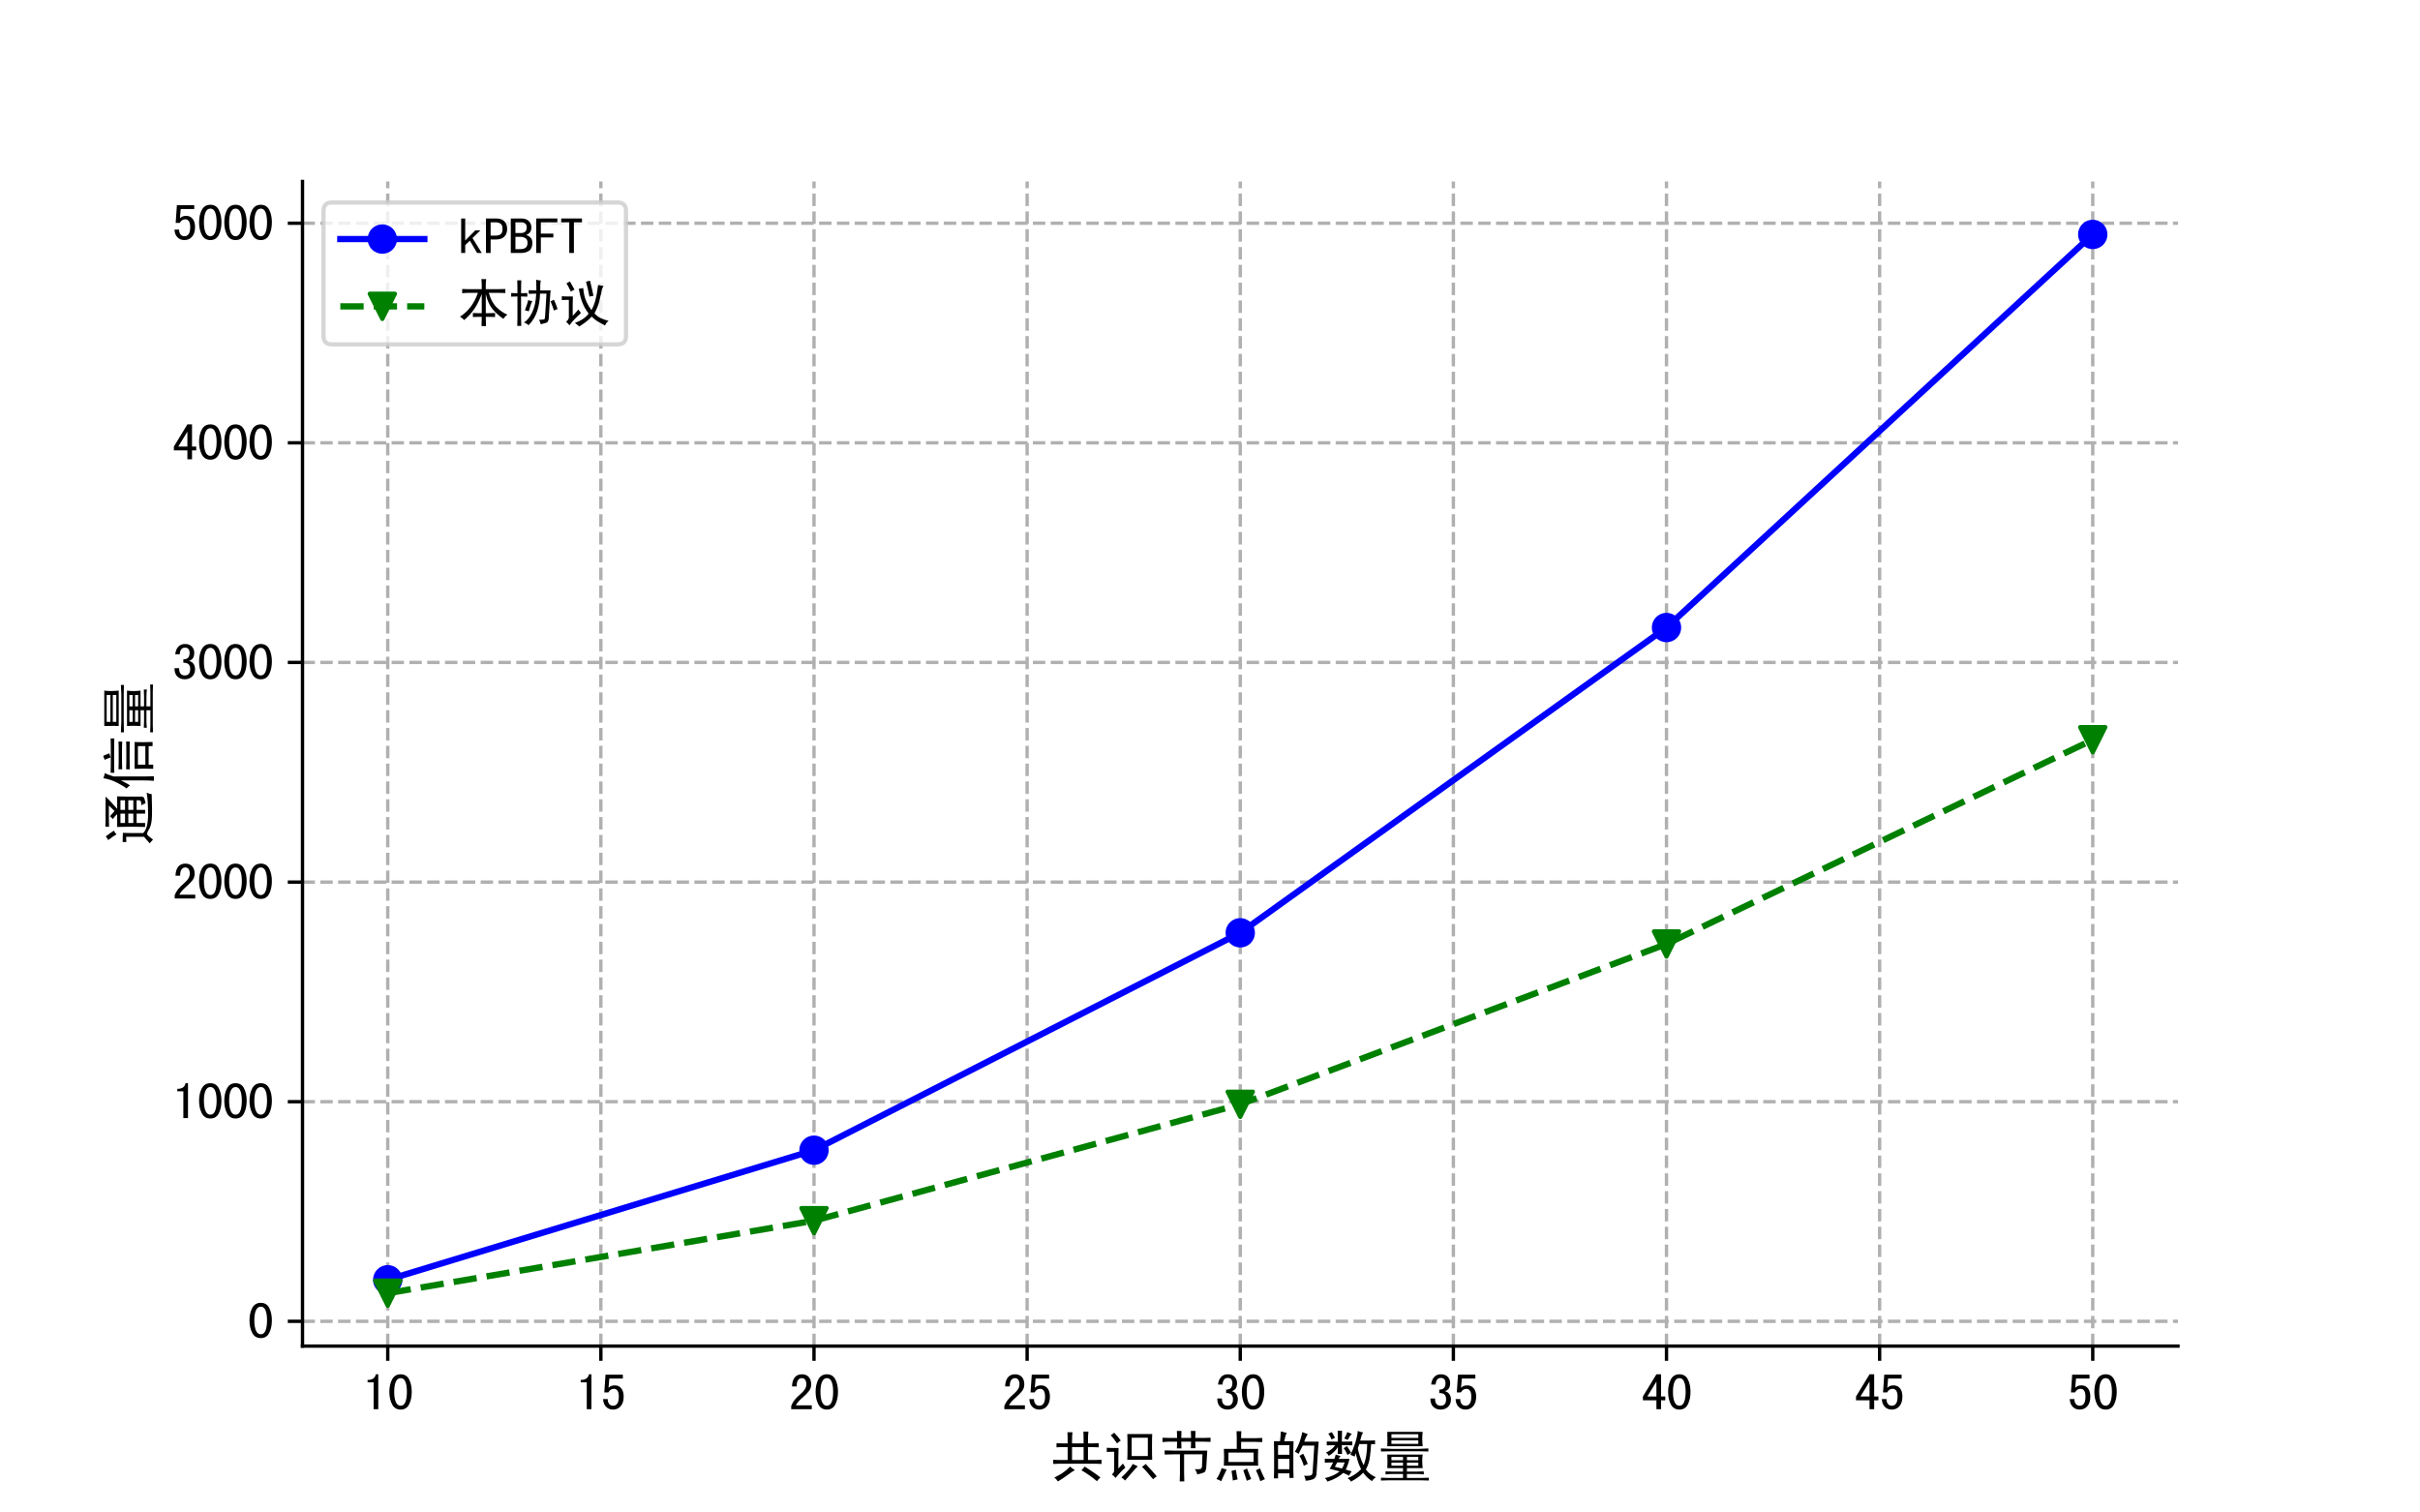 <?xml version="1.0" encoding="utf-8" standalone="no"?>
<!DOCTYPE svg PUBLIC "-//W3C//DTD SVG 1.1//EN"
  "http://www.w3.org/Graphics/SVG/1.1/DTD/svg11.dtd">
<svg height="360pt" version="1.1" viewBox="0 0 576 360" width="576pt" xmlns="http://www.w3.org/2000/svg" xmlns:xlink="http://www.w3.org/1999/xlink">
 <defs>
  <style type="text/css">*{stroke-linecap:butt;stroke-linejoin:round;}</style>
 </defs>
 <g id="figure_1">
  <g id="patch_1">
   <path d="M 0 360 
L 576 360 
L 576 0 
L 0 0 
z
" style="fill:#ffffff;"/>
  </g>
  <g id="axes_1">
   <g id="patch_2">
    <path d="M 72 320.4 
L 518.4 320.4 
L 518.4 43.2 
L 72 43.2 
z
" style="fill:#ffffff;"/>
   </g>
   <g id="matplotlib.axis_1">
    <g id="xtick_1">
     <g id="line2d_1">
      <path clip-path="url(#pb6b24d90a2)" d="M 92.291 320.4 
L 92.291 43.2 
" style="fill:none;stroke:#b0b0b0;stroke-dasharray:2.96,1.28;stroke-dashoffset:0;stroke-width:0.8;"/>
     </g>
     <g id="line2d_2">
      <defs>
       <path d="M 0 0 
L 0 3.5 
" id="mb14e6bdc62" style="stroke:#000000;stroke-width:0.8;"/>
      </defs>
      <g>
       <use style="stroke:#000000;stroke-width:0.8;" x="92.291" xlink:href="#mb14e6bdc62" y="320.4"/>
      </g>
     </g>
     <g id="text_1">
      <!-- 10 -->
      <g transform="translate(86.291 335.603)scale(0.12 -0.12)">
       <defs>
        <path d="M 1950 100 
L 1375 100 
L 1375 3425 
L 625 3425 
L 625 3725 
Q 1075 3725 1325 3900 
Q 1575 4075 1650 4425 
L 1950 4425 
L 1950 100 
z
" id="SimHei-31" transform="scale(0.016)"/>
        <path d="M 2975 2250 
Q 2975 1350 2650 700 
Q 2325 50 1600 50 
Q 875 50 537 700 
Q 200 1350 200 2250 
Q 200 3150 537 3787 
Q 875 4425 1600 4425 
Q 2325 4425 2650 3787 
Q 2975 3150 2975 2250 
z
M 2375 2250 
Q 2375 3050 2187 3500 
Q 2000 3950 1600 3950 
Q 1200 3950 1000 3500 
Q 800 3050 800 2250 
Q 800 1450 1000 987 
Q 1200 525 1600 525 
Q 2000 525 2187 987 
Q 2375 1450 2375 2250 
z
" id="SimHei-30" transform="scale(0.016)"/>
       </defs>
       <use xlink:href="#SimHei-31"/>
       <use x="50" xlink:href="#SimHei-30"/>
      </g>
     </g>
    </g>
    <g id="xtick_2">
     <g id="line2d_3">
      <path clip-path="url(#pb6b24d90a2)" d="M 143.018 320.4 
L 143.018 43.2 
" style="fill:none;stroke:#b0b0b0;stroke-dasharray:2.96,1.28;stroke-dashoffset:0;stroke-width:0.8;"/>
     </g>
     <g id="line2d_4">
      <g>
       <use style="stroke:#000000;stroke-width:0.8;" x="143.018" xlink:href="#mb14e6bdc62" y="320.4"/>
      </g>
     </g>
     <g id="text_2">
      <!-- 15 -->
      <g transform="translate(137.018 335.603)scale(0.12 -0.12)">
       <defs>
        <path d="M 2825 1650 
Q 2825 900 2462 475 
Q 2100 50 1500 50 
Q 975 50 637 400 
Q 300 750 275 1350 
L 850 1350 
Q 850 975 1025 750 
Q 1200 525 1525 525 
Q 1850 525 2037 800 
Q 2225 1075 2225 1650 
Q 2225 2150 2062 2387 
Q 1900 2625 1625 2625 
Q 1400 2625 1237 2525 
Q 1075 2425 925 2175 
L 425 2175 
L 575 4375 
L 2725 4375 
L 2725 3900 
L 1050 3900 
L 950 2750 
Q 1100 2900 1275 2975 
Q 1450 3050 1750 3050 
Q 2225 3050 2525 2687 
Q 2825 2325 2825 1650 
z
" id="SimHei-35" transform="scale(0.016)"/>
       </defs>
       <use xlink:href="#SimHei-31"/>
       <use x="50" xlink:href="#SimHei-35"/>
      </g>
     </g>
    </g>
    <g id="xtick_3">
     <g id="line2d_5">
      <path clip-path="url(#pb6b24d90a2)" d="M 193.745 320.4 
L 193.745 43.2 
" style="fill:none;stroke:#b0b0b0;stroke-dasharray:2.96,1.28;stroke-dashoffset:0;stroke-width:0.8;"/>
     </g>
     <g id="line2d_6">
      <g>
       <use style="stroke:#000000;stroke-width:0.8;" x="193.745" xlink:href="#mb14e6bdc62" y="320.4"/>
      </g>
     </g>
     <g id="text_3">
      <!-- 20 -->
      <g transform="translate(187.745 335.603)scale(0.12 -0.12)">
       <defs>
        <path d="M 2850 100 
L 300 100 
L 300 500 
Q 450 900 712 1237 
Q 975 1575 1475 2000 
Q 1850 2325 2012 2600 
Q 2175 2875 2175 3200 
Q 2175 3525 2037 3737 
Q 1900 3950 1600 3950 
Q 1350 3950 1162 3725 
Q 975 3500 975 2925 
L 400 2925 
Q 425 3650 737 4037 
Q 1050 4425 1625 4425 
Q 2175 4425 2475 4087 
Q 2775 3750 2775 3175 
Q 2775 2700 2500 2350 
Q 2225 2000 1825 1650 
Q 1375 1250 1200 1050 
Q 1025 850 875 575 
L 2850 575 
L 2850 100 
z
" id="SimHei-32" transform="scale(0.016)"/>
       </defs>
       <use xlink:href="#SimHei-32"/>
       <use x="50" xlink:href="#SimHei-30"/>
      </g>
     </g>
    </g>
    <g id="xtick_4">
     <g id="line2d_7">
      <path clip-path="url(#pb6b24d90a2)" d="M 244.473 320.4 
L 244.473 43.2 
" style="fill:none;stroke:#b0b0b0;stroke-dasharray:2.96,1.28;stroke-dashoffset:0;stroke-width:0.8;"/>
     </g>
     <g id="line2d_8">
      <g>
       <use style="stroke:#000000;stroke-width:0.8;" x="244.473" xlink:href="#mb14e6bdc62" y="320.4"/>
      </g>
     </g>
     <g id="text_4">
      <!-- 25 -->
      <g transform="translate(238.473 335.603)scale(0.12 -0.12)">
       <use xlink:href="#SimHei-32"/>
       <use x="50" xlink:href="#SimHei-35"/>
      </g>
     </g>
    </g>
    <g id="xtick_5">
     <g id="line2d_9">
      <path clip-path="url(#pb6b24d90a2)" d="M 295.2 320.4 
L 295.2 43.2 
" style="fill:none;stroke:#b0b0b0;stroke-dasharray:2.96,1.28;stroke-dashoffset:0;stroke-width:0.8;"/>
     </g>
     <g id="line2d_10">
      <g>
       <use style="stroke:#000000;stroke-width:0.8;" x="295.2" xlink:href="#mb14e6bdc62" y="320.4"/>
      </g>
     </g>
     <g id="text_5">
      <!-- 30 -->
      <g transform="translate(289.2 335.603)scale(0.12 -0.12)">
       <defs>
        <path d="M 2825 1300 
Q 2825 725 2462 387 
Q 2100 50 1550 50 
Q 1000 50 637 387 
Q 275 725 275 1425 
L 850 1425 
Q 850 950 1037 737 
Q 1225 525 1550 525 
Q 1875 525 2050 725 
Q 2225 925 2225 1350 
Q 2225 1700 2037 1900 
Q 1850 2100 1375 2100 
L 1375 2525 
Q 1775 2525 1962 2725 
Q 2150 2925 2150 3325 
Q 2150 3625 2012 3800 
Q 1875 3975 1575 3975 
Q 1275 3975 1112 3762 
Q 950 3550 925 3150 
L 375 3150 
Q 425 3725 737 4075 
Q 1050 4425 1575 4425 
Q 2125 4425 2425 4112 
Q 2725 3800 2725 3350 
Q 2725 2925 2575 2687 
Q 2425 2450 2075 2325 
Q 2425 2250 2625 1975 
Q 2825 1700 2825 1300 
z
" id="SimHei-33" transform="scale(0.016)"/>
       </defs>
       <use xlink:href="#SimHei-33"/>
       <use x="50" xlink:href="#SimHei-30"/>
      </g>
     </g>
    </g>
    <g id="xtick_6">
     <g id="line2d_11">
      <path clip-path="url(#pb6b24d90a2)" d="M 345.927 320.4 
L 345.927 43.2 
" style="fill:none;stroke:#b0b0b0;stroke-dasharray:2.96,1.28;stroke-dashoffset:0;stroke-width:0.8;"/>
     </g>
     <g id="line2d_12">
      <g>
       <use style="stroke:#000000;stroke-width:0.8;" x="345.927" xlink:href="#mb14e6bdc62" y="320.4"/>
      </g>
     </g>
     <g id="text_6">
      <!-- 35 -->
      <g transform="translate(339.927 335.603)scale(0.12 -0.12)">
       <use xlink:href="#SimHei-33"/>
       <use x="50" xlink:href="#SimHei-35"/>
      </g>
     </g>
    </g>
    <g id="xtick_7">
     <g id="line2d_13">
      <path clip-path="url(#pb6b24d90a2)" d="M 396.655 320.4 
L 396.655 43.2 
" style="fill:none;stroke:#b0b0b0;stroke-dasharray:2.96,1.28;stroke-dashoffset:0;stroke-width:0.8;"/>
     </g>
     <g id="line2d_14">
      <g>
       <use style="stroke:#000000;stroke-width:0.8;" x="396.655" xlink:href="#mb14e6bdc62" y="320.4"/>
      </g>
     </g>
     <g id="text_7">
      <!-- 40 -->
      <g transform="translate(390.655 335.603)scale(0.12 -0.12)">
       <defs>
        <path d="M 2975 1200 
L 2450 1200 
L 2450 100 
L 1875 100 
L 1875 1200 
L 200 1200 
L 200 1675 
L 1875 4425 
L 2450 4425 
L 2450 1675 
L 2975 1675 
L 2975 1200 
z
M 1875 1675 
L 1875 3525 
L 750 1675 
L 1875 1675 
z
" id="SimHei-34" transform="scale(0.016)"/>
       </defs>
       <use xlink:href="#SimHei-34"/>
       <use x="50" xlink:href="#SimHei-30"/>
      </g>
     </g>
    </g>
    <g id="xtick_8">
     <g id="line2d_15">
      <path clip-path="url(#pb6b24d90a2)" d="M 447.382 320.4 
L 447.382 43.2 
" style="fill:none;stroke:#b0b0b0;stroke-dasharray:2.96,1.28;stroke-dashoffset:0;stroke-width:0.8;"/>
     </g>
     <g id="line2d_16">
      <g>
       <use style="stroke:#000000;stroke-width:0.8;" x="447.382" xlink:href="#mb14e6bdc62" y="320.4"/>
      </g>
     </g>
     <g id="text_8">
      <!-- 45 -->
      <g transform="translate(441.382 335.603)scale(0.12 -0.12)">
       <use xlink:href="#SimHei-34"/>
       <use x="50" xlink:href="#SimHei-35"/>
      </g>
     </g>
    </g>
    <g id="xtick_9">
     <g id="line2d_17">
      <path clip-path="url(#pb6b24d90a2)" d="M 498.109 320.4 
L 498.109 43.2 
" style="fill:none;stroke:#b0b0b0;stroke-dasharray:2.96,1.28;stroke-dashoffset:0;stroke-width:0.8;"/>
     </g>
     <g id="line2d_18">
      <g>
       <use style="stroke:#000000;stroke-width:0.8;" x="498.109" xlink:href="#mb14e6bdc62" y="320.4"/>
      </g>
     </g>
     <g id="text_9">
      <!-- 50 -->
      <g transform="translate(492.109 335.603)scale(0.12 -0.12)">
       <use xlink:href="#SimHei-35"/>
       <use x="50" xlink:href="#SimHei-30"/>
      </g>
     </g>
    </g>
    <g id="text_10">
     <!-- 共识节点的数量 -->
     <g transform="translate(249.7 351.306)scale(0.13 -0.13)">
      <defs>
       <path d="M 2400 1075 
Q 2650 850 2950 675 
Q 2600 475 2050 62 
Q 1500 -350 1000 -625 
Q 825 -350 600 -175 
Q 1100 50 1550 350 
Q 2000 650 2400 1075 
z
M 3700 650 
Q 3900 850 4075 1075 
Q 4350 900 4900 537 
Q 5450 175 5875 -175 
Q 5650 -350 5475 -600 
Q 5075 -250 4587 87 
Q 4100 425 3700 650 
z
M 2625 3300 
L 2625 1825 
L 3950 1825 
L 3950 3300 
L 2625 3300 
z
M 850 3750 
Q 1150 3725 1750 3725 
L 2125 3725 
Q 2125 4725 2100 5000 
L 2675 5000 
Q 2625 4725 2625 3725 
L 3950 3725 
Q 3950 4750 3925 5075 
L 4500 5075 
Q 4450 4750 4450 3725 
L 4950 3725 
Q 5375 3725 5675 3750 
L 5675 3275 
Q 5375 3300 4950 3300 
L 4450 3300 
L 4450 1825 
L 5275 1825 
Q 5725 1825 6000 1850 
L 6000 1375 
Q 5750 1400 5300 1400 
L 1200 1400 
Q 750 1400 475 1375 
L 475 1850 
Q 750 1825 1200 1825 
L 2125 1825 
L 2125 3300 
L 1700 3300 
Q 1125 3300 850 3275 
L 850 3750 
z
" id="SimHei-5171" transform="scale(0.016)"/>
       <path d="M 2700 4800 
L 5550 4800 
Q 5525 4350 5525 3325 
Q 5525 2300 5550 1850 
L 2700 1850 
Q 2725 2275 2725 3312 
Q 2725 4350 2700 4800 
z
M 3200 4375 
L 3200 2275 
L 5050 2275 
L 5050 4375 
L 3200 4375 
z
M 3325 1375 
Q 3625 1225 3900 1100 
Q 3600 825 3250 400 
Q 2900 -25 2450 -525 
Q 2300 -350 2025 -175 
Q 3025 750 3325 1375 
z
M 4375 1050 
Q 4650 1200 4800 1375 
Q 5725 400 6075 -50 
Q 5825 -200 5650 -375 
Q 4725 750 4375 1050 
z
M 800 4650 
Q 1000 4775 1200 4950 
Q 1750 4375 1950 4050 
Q 1725 3900 1525 3725 
Q 1075 4400 800 4650 
z
M 350 3225 
Q 650 3200 1000 3200 
L 1700 3200 
Q 1675 2750 1675 2200 
L 1675 850 
Q 1925 1100 2200 1425 
Q 2300 1225 2475 950 
Q 2125 650 1862 362 
Q 1600 75 1350 -225 
Q 1175 25 925 175 
Q 1200 375 1200 650 
L 1200 2775 
Q 675 2775 350 2750 
L 350 3225 
z
" id="SimHei-8bc6" transform="scale(0.016)"/>
       <path d="M 5600 2900 
Q 5525 1850 5500 1187 
Q 5475 525 5250 412 
Q 5025 300 4450 175 
Q 4400 475 4175 775 
Q 4675 750 4825 800 
Q 4975 850 5000 1125 
L 5050 2475 
L 2950 2475 
L 2950 300 
Q 2950 -150 2975 -625 
L 2450 -625 
Q 2475 -175 2475 300 
L 2475 2475 
L 1750 2475 
Q 1175 2475 725 2450 
L 725 2925 
Q 1175 2900 1800 2900 
L 5600 2900 
z
M 3725 3175 
Q 3750 3550 3750 3925 
L 2625 3925 
Q 2625 3475 2650 3150 
L 2125 3150 
Q 2150 3525 2150 3925 
L 1325 3925 
Q 900 3925 475 3875 
L 475 4375 
Q 900 4350 1325 4350 
L 2150 4350 
Q 2150 4825 2125 5150 
L 2650 5150 
Q 2625 4825 2625 4350 
L 3750 4350 
Q 3750 4850 3725 5150 
L 4250 5150 
Q 4225 4850 4225 4350 
L 5125 4350 
Q 5575 4350 5975 4375 
L 5975 3900 
Q 5575 3925 5125 3925 
L 4225 3925 
Q 4225 3550 4250 3175 
L 3725 3175 
z
" id="SimHei-8282" transform="scale(0.016)"/>
       <path d="M 1775 2675 
L 1775 1600 
L 4650 1600 
L 4650 2675 
L 1775 2675 
z
M 2700 5125 
L 3250 5125 
Q 3225 4850 3225 4325 
L 4850 4325 
Q 5225 4325 5650 4350 
L 5650 3875 
Q 5250 3900 4850 3900 
L 3225 3900 
L 3225 3100 
L 5175 3100 
Q 5150 2675 5150 2150 
Q 5150 1625 5175 1175 
L 1250 1175 
Q 1275 1625 1275 2162 
Q 1275 2700 1250 3100 
L 2725 3100 
L 2725 4450 
Q 2725 4825 2700 5125 
z
M 1000 900 
Q 1250 800 1575 750 
Q 1100 -225 950 -600 
Q 700 -450 400 -350 
Q 700 25 1000 900 
z
M 2825 -400 
Q 2525 -450 2275 -525 
Q 2275 -300 2125 575 
Q 2350 650 2625 700 
Q 2750 -100 2825 -400 
z
M 4375 -350 
Q 4100 -450 3875 -550 
Q 3725 -50 3475 650 
Q 3625 725 3900 850 
Q 4275 -100 4375 -350 
z
M 4925 650 
Q 5125 750 5375 875 
Q 5675 150 5950 -375 
Q 5775 -425 5425 -600 
Q 5275 -100 4925 650 
z
" id="SimHei-70b9" transform="scale(0.016)"/>
       <path d="M 1525 5100 
Q 1850 5025 2200 4925 
Q 2100 4775 2025 4487 
Q 1950 4200 1900 3975 
L 2975 3975 
Q 2950 3525 2950 2900 
L 2950 700 
Q 2950 300 2975 -225 
L 2500 -225 
L 2500 300 
L 1200 300 
L 1200 -275 
L 725 -275 
Q 750 350 750 650 
L 750 2875 
Q 750 3525 725 3975 
L 1425 3975 
Q 1450 4225 1475 4462 
Q 1500 4700 1525 5100 
z
M 1200 3525 
L 1200 2425 
L 2500 2425 
L 2500 3525 
L 1200 3525 
z
M 1200 1950 
L 1200 775 
L 2500 775 
L 2500 1950 
L 1200 1950 
z
M 5850 3925 
Q 5800 3450 5775 3000 
L 5600 175 
Q 5525 -275 5150 -400 
Q 4775 -525 4350 -550 
Q 4350 -275 4175 25 
Q 4600 0 4850 37 
Q 5100 75 5150 350 
L 5350 3475 
L 4025 3475 
Q 3825 3050 3550 2525 
Q 3350 2675 3125 2775 
Q 3275 3000 3462 3400 
Q 3650 3800 3787 4262 
Q 3925 4725 3975 5025 
Q 4300 4875 4600 4800 
Q 4475 4600 4375 4387 
Q 4275 4175 4200 3925 
L 5850 3925 
z
M 3650 2300 
Q 3825 2400 4075 2550 
Q 4200 2325 4325 2050 
Q 4450 1775 4600 1375 
Q 4400 1300 4150 1150 
Q 4075 1425 3937 1750 
Q 3800 2075 3650 2300 
z
" id="SimHei-7684" transform="scale(0.016)"/>
       <path d="M 700 4850 
Q 950 4925 1100 5025 
Q 1300 4700 1475 4375 
Q 1250 4275 1075 4175 
Q 925 4550 700 4850 
z
M 2875 5025 
Q 3150 4900 3400 4800 
Q 3250 4700 3150 4525 
Q 3050 4350 2925 4125 
Q 2725 4225 2525 4275 
Q 2725 4600 2875 5025 
z
M 2450 3175 
Q 2675 3275 2825 3425 
Q 3125 3000 3325 2650 
Q 3100 2550 2900 2400 
Q 2700 2875 2450 3175 
z
M 525 3950 
Q 925 3925 1800 3925 
Q 1800 4650 1775 5175 
L 2275 5175 
Q 2250 4650 2250 3925 
Q 3075 3925 3450 3950 
L 3450 3500 
Q 3075 3525 2250 3525 
Q 2250 2950 2275 2525 
L 1775 2525 
Q 1800 2900 1800 3325 
Q 1675 3075 1387 2787 
Q 1100 2500 750 2300 
Q 650 2525 425 2675 
Q 650 2750 987 3000 
Q 1325 3250 1475 3525 
Q 950 3525 525 3500 
L 525 3950 
z
M 1725 1550 
Q 1600 1300 1450 1050 
Q 1750 975 2250 850 
Q 2425 1075 2575 1550 
L 1725 1550 
z
M 1550 2450 
Q 1825 2350 2100 2275 
Q 2000 2175 1875 1950 
L 2850 1950 
L 3125 1950 
Q 2975 1300 2700 725 
Q 3125 600 3375 525 
Q 3175 250 3075 25 
Q 2850 175 2400 350 
Q 1800 -250 600 -650 
Q 500 -400 300 -250 
Q 1375 0 2000 525 
Q 1300 700 850 825 
Q 1000 1025 1250 1550 
Q 850 1550 300 1525 
L 300 1975 
Q 775 1950 1400 1950 
Q 1475 2150 1550 2450 
z
M 4075 5150 
Q 4375 5025 4700 4975 
Q 4575 4825 4512 4625 
Q 4450 4425 4350 4050 
L 5475 4050 
Q 5700 4050 6050 4075 
L 6050 3625 
Q 5775 3650 5600 3650 
Q 5575 3125 5475 2262 
Q 5375 1400 5000 750 
Q 5250 400 5575 175 
Q 5900 -50 6150 -150 
Q 5800 -375 5700 -600 
Q 5275 -300 5075 -87 
Q 4875 125 4700 375 
Q 4400 75 4137 -125 
Q 3875 -325 3300 -650 
Q 3175 -425 2900 -250 
Q 3375 -75 3775 200 
Q 4175 475 4450 775 
Q 4175 1325 4025 1862 
Q 3875 2400 3850 2625 
Q 3800 2450 3725 2225 
Q 3500 2325 3225 2425 
Q 3525 2975 3775 3750 
Q 4025 4525 4075 5150 
z
M 4250 3650 
Q 4150 3400 4100 3237 
Q 4050 3075 4287 2350 
Q 4525 1625 4750 1225 
Q 4975 1825 5062 2475 
Q 5150 3125 5150 3650 
L 4250 3650 
z
" id="SimHei-6570" transform="scale(0.016)"/>
       <path d="M 3450 2175 
L 3450 1800 
L 4750 1800 
L 4750 2175 
L 3450 2175 
z
M 3450 1525 
L 3450 1175 
L 4750 1175 
L 4750 1525 
L 3450 1525 
z
M 1675 2175 
L 1675 1800 
L 3000 1800 
L 3000 2175 
L 1675 2175 
z
M 1675 1525 
L 1675 1175 
L 3000 1175 
L 3000 1525 
L 1675 1525 
z
M 1200 2450 
L 5250 2450 
Q 5200 2150 5200 1737 
Q 5200 1325 5250 900 
L 3450 900 
L 3450 500 
L 4600 500 
Q 5000 525 5375 525 
L 5375 175 
Q 5000 225 4600 225 
L 3450 225 
L 3450 -225 
L 5125 -225 
Q 5550 -200 5950 -200 
L 5950 -525 
Q 5550 -500 5125 -500 
L 1300 -500 
Q 900 -500 475 -525 
L 475 -200 
Q 925 -200 1300 -225 
L 3000 -225 
L 3000 225 
L 1750 225 
Q 1375 225 1000 175 
L 1000 525 
Q 1400 525 1750 500 
L 3000 500 
L 3000 900 
L 1200 900 
Q 1225 1300 1225 1712 
Q 1225 2125 1200 2450 
z
M 1675 4775 
L 1675 4350 
L 4750 4350 
L 4750 4775 
L 1675 4775 
z
M 1675 4075 
L 1675 3675 
L 4750 3675 
L 4750 4075 
L 1675 4075 
z
M 1200 5050 
L 5250 5050 
Q 5200 4650 5200 4300 
Q 5200 3950 5250 3400 
L 1200 3400 
Q 1225 3950 1212 4300 
Q 1200 4650 1200 5050 
z
M 475 3150 
Q 1100 3125 1750 3100 
L 4825 3100 
Q 5400 3125 5900 3150 
L 5900 2800 
Q 5400 2825 4850 2825 
L 1750 2825 
Q 1100 2825 475 2800 
L 475 3150 
z
" id="SimHei-91cf" transform="scale(0.016)"/>
      </defs>
      <use xlink:href="#SimHei-5171"/>
      <use x="100" xlink:href="#SimHei-8bc6"/>
      <use x="200" xlink:href="#SimHei-8282"/>
      <use x="300" xlink:href="#SimHei-70b9"/>
      <use x="400" xlink:href="#SimHei-7684"/>
      <use x="500" xlink:href="#SimHei-6570"/>
      <use x="600" xlink:href="#SimHei-91cf"/>
     </g>
    </g>
   </g>
   <g id="matplotlib.axis_2">
    <g id="ytick_1">
     <g id="line2d_19">
      <path clip-path="url(#pb6b24d90a2)" d="M 72 314.491 
L 518.4 314.491 
" style="fill:none;stroke:#b0b0b0;stroke-dasharray:2.96,1.28;stroke-dashoffset:0;stroke-width:0.8;"/>
     </g>
     <g id="line2d_20">
      <defs>
       <path d="M 0 0 
L -3.5 0 
" id="mf2eb98e67e" style="stroke:#000000;stroke-width:0.8;"/>
      </defs>
      <g>
       <use style="stroke:#000000;stroke-width:0.8;" x="72" xlink:href="#mf2eb98e67e" y="314.491"/>
      </g>
     </g>
     <g id="text_11">
      <!-- 0 -->
      <g transform="translate(59 318.592)scale(0.12 -0.12)">
       <use xlink:href="#SimHei-30"/>
      </g>
     </g>
    </g>
    <g id="ytick_2">
     <g id="line2d_21">
      <path clip-path="url(#pb6b24d90a2)" d="M 72 262.219 
L 518.4 262.219 
" style="fill:none;stroke:#b0b0b0;stroke-dasharray:2.96,1.28;stroke-dashoffset:0;stroke-width:0.8;"/>
     </g>
     <g id="line2d_22">
      <g>
       <use style="stroke:#000000;stroke-width:0.8;" x="72" xlink:href="#mf2eb98e67e" y="262.219"/>
      </g>
     </g>
     <g id="text_12">
      <!-- 1000 -->
      <g transform="translate(41 266.321)scale(0.12 -0.12)">
       <use xlink:href="#SimHei-31"/>
       <use x="50" xlink:href="#SimHei-30"/>
       <use x="100" xlink:href="#SimHei-30"/>
       <use x="150" xlink:href="#SimHei-30"/>
      </g>
     </g>
    </g>
    <g id="ytick_3">
     <g id="line2d_23">
      <path clip-path="url(#pb6b24d90a2)" d="M 72 209.948 
L 518.4 209.948 
" style="fill:none;stroke:#b0b0b0;stroke-dasharray:2.96,1.28;stroke-dashoffset:0;stroke-width:0.8;"/>
     </g>
     <g id="line2d_24">
      <g>
       <use style="stroke:#000000;stroke-width:0.8;" x="72" xlink:href="#mf2eb98e67e" y="209.948"/>
      </g>
     </g>
     <g id="text_13">
      <!-- 2000 -->
      <g transform="translate(41 214.05)scale(0.12 -0.12)">
       <use xlink:href="#SimHei-32"/>
       <use x="50" xlink:href="#SimHei-30"/>
       <use x="100" xlink:href="#SimHei-30"/>
       <use x="150" xlink:href="#SimHei-30"/>
      </g>
     </g>
    </g>
    <g id="ytick_4">
     <g id="line2d_25">
      <path clip-path="url(#pb6b24d90a2)" d="M 72 157.677 
L 518.4 157.677 
" style="fill:none;stroke:#b0b0b0;stroke-dasharray:2.96,1.28;stroke-dashoffset:0;stroke-width:0.8;"/>
     </g>
     <g id="line2d_26">
      <g>
       <use style="stroke:#000000;stroke-width:0.8;" x="72" xlink:href="#mf2eb98e67e" y="157.677"/>
      </g>
     </g>
     <g id="text_14">
      <!-- 3000 -->
      <g transform="translate(41 161.778)scale(0.12 -0.12)">
       <use xlink:href="#SimHei-33"/>
       <use x="50" xlink:href="#SimHei-30"/>
       <use x="100" xlink:href="#SimHei-30"/>
       <use x="150" xlink:href="#SimHei-30"/>
      </g>
     </g>
    </g>
    <g id="ytick_5">
     <g id="line2d_27">
      <path clip-path="url(#pb6b24d90a2)" d="M 72 105.405 
L 518.4 105.405 
" style="fill:none;stroke:#b0b0b0;stroke-dasharray:2.96,1.28;stroke-dashoffset:0;stroke-width:0.8;"/>
     </g>
     <g id="line2d_28">
      <g>
       <use style="stroke:#000000;stroke-width:0.8;" x="72" xlink:href="#mf2eb98e67e" y="105.405"/>
      </g>
     </g>
     <g id="text_15">
      <!-- 4000 -->
      <g transform="translate(41 109.507)scale(0.12 -0.12)">
       <use xlink:href="#SimHei-34"/>
       <use x="50" xlink:href="#SimHei-30"/>
       <use x="100" xlink:href="#SimHei-30"/>
       <use x="150" xlink:href="#SimHei-30"/>
      </g>
     </g>
    </g>
    <g id="ytick_6">
     <g id="line2d_29">
      <path clip-path="url(#pb6b24d90a2)" d="M 72 53.134 
L 518.4 53.134 
" style="fill:none;stroke:#b0b0b0;stroke-dasharray:2.96,1.28;stroke-dashoffset:0;stroke-width:0.8;"/>
     </g>
     <g id="line2d_30">
      <g>
       <use style="stroke:#000000;stroke-width:0.8;" x="72" xlink:href="#mf2eb98e67e" y="53.134"/>
      </g>
     </g>
     <g id="text_16">
      <!-- 5000 -->
      <g transform="translate(41 57.236)scale(0.12 -0.12)">
       <use xlink:href="#SimHei-35"/>
       <use x="50" xlink:href="#SimHei-30"/>
       <use x="100" xlink:href="#SimHei-30"/>
       <use x="150" xlink:href="#SimHei-30"/>
      </g>
     </g>
    </g>
    <g id="text_17">
     <!-- 通信量 -->
     <g transform="translate(35.324 201.3)rotate(-90)scale(0.13 -0.13)">
      <defs>
       <path d="M 2175 4925 
Q 2550 4900 2975 4900 
L 5625 4900 
Q 5275 4525 4900 4187 
Q 4525 3850 4225 3575 
L 5650 3575 
Q 5625 3025 5625 2550 
L 5625 875 
Q 5650 575 5450 487 
Q 5250 400 4850 325 
Q 4800 550 4625 800 
Q 4975 825 5100 875 
Q 5225 925 5200 1350 
L 4100 1350 
L 4100 375 
L 3675 375 
L 3675 1350 
L 2600 1350 
L 2600 375 
L 2150 375 
Q 2175 1150 2175 1937 
Q 2175 2725 2150 3575 
L 3600 3575 
Q 3475 3775 3050 4075 
Q 3225 4225 3375 4400 
Q 3800 4050 3975 3875 
Q 4400 4300 4600 4525 
L 3025 4525 
Q 2550 4525 2175 4500 
L 2175 4925 
z
M 2600 3200 
L 2600 2675 
L 3675 2675 
L 3675 3200 
L 2600 3200 
z
M 2600 2300 
L 2600 1725 
L 3675 1725 
L 3675 2300 
L 2600 2300 
z
M 4100 3200 
L 4100 2675 
L 5200 2675 
L 5200 3200 
L 4100 3200 
z
M 4100 2300 
L 4100 1725 
L 5200 1725 
L 5200 2300 
L 4100 2300 
z
M 650 4600 
Q 850 4725 1075 4875 
Q 1500 4300 1725 3950 
Q 1475 3825 1300 3650 
Q 1125 3975 650 4600 
z
M 425 2950 
Q 800 2925 1475 2925 
Q 1450 2475 1450 2075 
L 1450 600 
Q 2000 25 3662 37 
Q 5325 50 6075 200 
Q 5925 -100 5900 -375 
Q 3875 -450 3062 -387 
Q 2250 -325 1800 -25 
Q 1350 275 1150 37 
Q 950 -200 700 -525 
Q 500 -325 275 -150 
Q 650 200 1025 500 
L 1025 2550 
Q 825 2550 425 2525 
L 425 2950 
z
" id="SimHei-901a" transform="scale(0.016)"/>
       <path d="M 3575 5000 
Q 3800 5075 4025 5175 
Q 4100 5025 4175 4850 
Q 4250 4675 4325 4475 
Q 4100 4400 3850 4325 
Q 3675 4875 3575 5000 
z
M 2100 4325 
Q 2625 4300 4100 4300 
Q 5575 4300 6025 4325 
L 6025 3900 
Q 5550 3925 4100 3925 
Q 2650 3925 2100 3900 
L 2100 4325 
z
M 2500 3425 
Q 2950 3400 4087 3400 
Q 5225 3400 5675 3425 
L 5675 3000 
Q 5225 3025 4125 3025 
Q 3025 3025 2500 3000 
L 2500 3425 
z
M 2500 2550 
Q 3000 2525 4162 2525 
Q 5325 2525 5675 2550 
L 5675 2125 
Q 5300 2150 4162 2150 
Q 3025 2150 2500 2125 
L 2500 2550 
z
M 2550 1575 
L 5625 1575 
Q 5600 1275 5600 587 
Q 5600 -100 5625 -475 
L 5150 -475 
L 5150 -25 
L 3025 -25 
L 3025 -550 
L 2550 -550 
Q 2575 -175 2575 500 
Q 2575 1175 2550 1575 
z
M 3025 1200 
L 3025 350 
L 5150 350 
L 5150 1200 
L 3025 1200 
z
M 1475 5150 
Q 1750 5050 2075 4975 
Q 1925 4800 1675 3975 
L 1675 550 
Q 1675 -200 1700 -625 
L 1175 -625 
Q 1225 -175 1225 575 
L 1225 3150 
Q 950 2550 650 2100 
Q 500 2350 300 2500 
Q 550 2800 950 3562 
Q 1350 4325 1475 5150 
z
" id="SimHei-4fe1" transform="scale(0.016)"/>
      </defs>
      <use xlink:href="#SimHei-901a"/>
      <use x="100" xlink:href="#SimHei-4fe1"/>
      <use x="200" xlink:href="#SimHei-91cf"/>
     </g>
    </g>
   </g>
   <g id="line2d_31">
    <path clip-path="url(#pb6b24d90a2)" d="M 92.291 304.611 
L 193.745 273.771 
L 295.2 222.023 
L 396.655 149.366 
L 498.109 55.8 
" style="fill:none;stroke:#0000ff;stroke-linecap:square;stroke-width:1.5;"/>
    <defs>
     <path d="M 0 3 
C 0.796 3 1.559 2.684 2.121 2.121 
C 2.684 1.559 3 0.796 3 0 
C 3 -0.796 2.684 -1.559 2.121 -2.121 
C 1.559 -2.684 0.796 -3 0 -3 
C -0.796 -3 -1.559 -2.684 -2.121 -2.121 
C -2.684 -1.559 -3 -0.796 -3 0 
C -3 0.796 -2.684 1.559 -2.121 2.121 
C -1.559 2.684 -0.796 3 0 3 
z
" id="m4f83e230b1" style="stroke:#0000ff;"/>
    </defs>
    <g clip-path="url(#pb6b24d90a2)">
     <use style="fill:#0000ff;stroke:#0000ff;" x="92.291" xlink:href="#m4f83e230b1" y="304.611"/>
     <use style="fill:#0000ff;stroke:#0000ff;" x="193.745" xlink:href="#m4f83e230b1" y="273.771"/>
     <use style="fill:#0000ff;stroke:#0000ff;" x="295.2" xlink:href="#m4f83e230b1" y="222.023"/>
     <use style="fill:#0000ff;stroke:#0000ff;" x="396.655" xlink:href="#m4f83e230b1" y="149.366"/>
     <use style="fill:#0000ff;stroke:#0000ff;" x="498.109" xlink:href="#m4f83e230b1" y="55.8"/>
    </g>
   </g>
   <g id="line2d_32">
    <path clip-path="url(#pb6b24d90a2)" d="M 92.291 307.8 
L 193.745 290.55 
L 295.2 262.847 
L 396.655 224.689 
L 498.109 176.076 
" style="fill:none;stroke:#008000;stroke-dasharray:5.55,2.4;stroke-dashoffset:0;stroke-width:1.5;"/>
    <defs>
     <path d="M -0 3 
L 3 -3 
L -3 -3 
z
" id="mfa24f20036" style="stroke:#008000;stroke-linejoin:miter;"/>
    </defs>
    <g clip-path="url(#pb6b24d90a2)">
     <use style="fill:#008000;stroke:#008000;stroke-linejoin:miter;" x="92.291" xlink:href="#mfa24f20036" y="307.8"/>
     <use style="fill:#008000;stroke:#008000;stroke-linejoin:miter;" x="193.745" xlink:href="#mfa24f20036" y="290.55"/>
     <use style="fill:#008000;stroke:#008000;stroke-linejoin:miter;" x="295.2" xlink:href="#mfa24f20036" y="262.847"/>
     <use style="fill:#008000;stroke:#008000;stroke-linejoin:miter;" x="396.655" xlink:href="#mfa24f20036" y="224.689"/>
     <use style="fill:#008000;stroke:#008000;stroke-linejoin:miter;" x="498.109" xlink:href="#mfa24f20036" y="176.076"/>
    </g>
   </g>
   <g id="patch_3">
    <path d="M 72 320.4 
L 72 43.2 
" style="fill:none;stroke:#000000;stroke-linecap:square;stroke-linejoin:miter;stroke-width:0.8;"/>
   </g>
   <g id="patch_4">
    <path d="M 72 320.4 
L 518.4 320.4 
" style="fill:none;stroke:#000000;stroke-linecap:square;stroke-linejoin:miter;stroke-width:0.8;"/>
   </g>
   <g id="legend_1">
    <g id="patch_5">
     <path d="M 79 81.966 
L 147 81.966 
Q 149 81.966 149 79.966 
L 149 50.2 
Q 149 48.2 147 48.2 
L 79 48.2 
Q 77 48.2 77 50.2 
L 77 79.966 
Q 77 81.966 79 81.966 
z
" style="fill:#ffffff;opacity:0.8;stroke:#cccccc;stroke-linejoin:miter;"/>
    </g>
    <g id="line2d_33">
     <path d="M 81 56.903 
L 101 56.903 
" style="fill:none;stroke:#0000ff;stroke-linecap:square;stroke-width:1.5;"/>
    </g>
    <g id="line2d_34">
     <g>
      <use style="fill:#0000ff;stroke:#0000ff;" x="91" xlink:href="#m4f83e230b1" y="56.903"/>
     </g>
    </g>
    <g id="text_18">
     <!-- kPBFT -->
     <g transform="translate(109 60.403)scale(0.12 -0.12)">
      <defs>
       <path d="M 2950 100 
L 2375 100 
L 1475 1625 
L 900 1075 
L 900 100 
L 400 100 
L 400 4375 
L 900 4375 
L 900 1650 
L 2150 2900 
L 2775 2900 
L 1800 1950 
L 2950 100 
z
" id="SimHei-6b" transform="scale(0.016)"/>
       <path d="M 2975 3075 
Q 2975 2475 2625 2125 
Q 2275 1775 1650 1775 
L 925 1775 
L 925 100 
L 350 100 
L 350 4375 
L 1650 4375 
Q 2275 4375 2625 4025 
Q 2975 3675 2975 3075 
z
M 2400 3075 
Q 2400 3550 2175 3725 
Q 1950 3900 1500 3900 
L 925 3900 
L 925 2250 
L 1500 2250 
Q 1950 2250 2175 2425 
Q 2400 2600 2400 3075 
z
" id="SimHei-50" transform="scale(0.016)"/>
       <path d="M 2975 1375 
Q 2975 650 2575 375 
Q 2175 100 1550 100 
L 300 100 
L 300 4375 
L 1600 4375 
Q 2225 4375 2537 4050 
Q 2850 3725 2850 3275 
Q 2850 2825 2637 2612 
Q 2425 2400 2200 2325 
Q 2500 2250 2737 2012 
Q 2975 1775 2975 1375 
z
M 2275 3275 
Q 2275 3600 2087 3750 
Q 1900 3900 1625 3900 
L 875 3900 
L 875 2575 
L 1600 2575 
Q 1875 2575 2075 2737 
Q 2275 2900 2275 3275 
z
M 2375 1375 
Q 2375 1775 2112 1937 
Q 1850 2100 1525 2100 
L 875 2100 
L 875 575 
L 1450 575 
Q 1900 575 2137 750 
Q 2375 925 2375 1375 
z
" id="SimHei-42" transform="scale(0.016)"/>
       <path d="M 2950 3900 
L 900 3900 
L 900 2500 
L 2450 2500 
L 2450 2025 
L 900 2025 
L 900 100 
L 325 100 
L 325 4375 
L 2950 4375 
L 2950 3900 
z
" id="SimHei-46" transform="scale(0.016)"/>
       <path d="M 2875 3900 
L 1875 3900 
L 1875 100 
L 1300 100 
L 1300 3900 
L 300 3900 
L 300 4375 
L 2875 4375 
L 2875 3900 
z
" id="SimHei-54" transform="scale(0.016)"/>
      </defs>
      <use xlink:href="#SimHei-6b"/>
      <use x="50" xlink:href="#SimHei-50"/>
      <use x="100" xlink:href="#SimHei-42"/>
      <use x="150" xlink:href="#SimHei-46"/>
      <use x="200" xlink:href="#SimHei-54"/>
     </g>
    </g>
    <g id="line2d_35">
     <path d="M 81 72.919 
L 101 72.919 
" style="fill:none;stroke:#008000;stroke-dasharray:5.55,2.4;stroke-dashoffset:0;stroke-width:1.5;"/>
    </g>
    <g id="line2d_36">
     <g>
      <use style="fill:#008000;stroke:#008000;stroke-linejoin:miter;" x="91" xlink:href="#mfa24f20036" y="72.919"/>
     </g>
    </g>
    <g id="text_19">
     <!-- 本协议 -->
     <g transform="translate(109 76.419)scale(0.12 -0.12)">
      <defs>
       <path d="M 525 3975 
Q 1000 3950 1375 3950 
L 2950 3950 
L 2950 4400 
Q 2950 4825 2900 5200 
L 3500 5200 
Q 3450 4900 3450 4450 
L 3450 3950 
L 4875 3950 
Q 5275 3950 5875 3975 
L 5875 3475 
Q 5325 3500 4900 3500 
L 3825 3500 
Q 4150 2325 4812 1687 
Q 5475 1050 6125 800 
Q 5850 600 5625 275 
Q 4675 950 4187 1612 
Q 3700 2275 3450 3350 
L 3450 975 
L 3775 975 
Q 4175 975 4600 1000 
L 4600 500 
Q 4175 525 3775 525 
L 3450 525 
Q 3450 -50 3475 -625 
L 2925 -625 
Q 2950 -50 2950 525 
L 2600 525 
Q 2225 525 1850 500 
L 1850 1000 
Q 2225 975 2600 975 
L 2950 975 
L 2950 3350 
Q 2525 2225 2037 1512 
Q 1550 800 775 125 
Q 550 375 250 550 
Q 1050 1050 1600 1800 
Q 2150 2550 2475 3500 
L 1400 3500 
Q 1000 3500 525 3450 
L 525 3975 
z
" id="SimHei-672c" transform="scale(0.016)"/>
       <path d="M 350 3475 
Q 625 3450 1125 3450 
Q 1125 4650 1100 5050 
L 1600 5050 
Q 1575 4650 1575 3450 
Q 2025 3450 2350 3475 
L 2350 3025 
Q 2025 3050 1575 3050 
L 1575 300 
Q 1575 -50 1600 -600 
L 1100 -600 
Q 1125 -50 1125 300 
L 1125 3050 
Q 625 3050 350 3025 
L 350 3475 
z
M 2525 3825 
Q 2975 3800 3475 3800 
Q 3475 4600 3450 5125 
Q 3700 5050 4025 5025 
Q 3925 4625 3950 3800 
L 5250 3800 
Q 5200 3575 5175 3050 
L 5000 275 
Q 4950 -125 4700 -212 
Q 4450 -300 4025 -400 
Q 3925 -75 3800 150 
Q 4325 175 4425 200 
Q 4525 225 4550 550 
L 4725 3400 
L 3925 3400 
Q 3900 2275 3587 1275 
Q 3275 275 2500 -525 
Q 2350 -325 1925 -175 
Q 2475 125 2937 1050 
Q 3400 1975 3450 3400 
Q 2975 3400 2525 3375 
L 2525 3825 
z
M 2450 2600 
Q 2650 2525 2975 2475 
Q 2825 2275 2525 1200 
Q 2275 1300 2050 1325 
Q 2400 2250 2450 2600 
z
M 5225 2450 
Q 5450 2525 5650 2650 
Q 6000 1850 6100 1475 
Q 5850 1425 5650 1300 
Q 5500 1825 5225 2450 
z
" id="SimHei-534f" transform="scale(0.016)"/>
       <path d="M 2475 4000 
Q 2725 4025 3025 4100 
Q 3075 3550 3175 3137 
Q 3275 2725 3475 2300 
Q 3675 1875 4050 1350 
Q 4350 1900 4487 2400 
Q 4625 2900 4712 3375 
Q 4800 3850 4875 4475 
Q 5175 4400 5550 4350 
Q 5400 4125 5350 3925 
Q 5300 3725 5225 3337 
Q 5150 2950 5000 2362 
Q 4850 1775 4425 950 
Q 4800 550 5200 362 
Q 5600 175 6175 25 
Q 5900 -175 5725 -550 
Q 5075 -200 4787 -25 
Q 4500 150 4075 550 
Q 3625 75 3287 -162 
Q 2950 -400 2550 -675 
Q 2325 -475 2000 -225 
Q 2525 -50 2975 250 
Q 3425 550 3700 925 
Q 3250 1525 3025 2050 
Q 2800 2575 2687 3012 
Q 2575 3450 2475 4000 
z
M 3375 4875 
Q 3600 4950 3875 5000 
Q 4150 3875 4300 3125 
Q 4000 3100 3800 3025 
Q 3650 3900 3375 4875 
z
M 950 4675 
Q 1175 4775 1375 4925 
Q 1750 4275 1950 3900 
Q 1725 3800 1500 3650 
Q 1100 4475 950 4675 
z
M 2750 1000 
Q 2375 650 2000 275 
Q 1625 -100 1325 -525 
Q 1150 -300 900 -75 
Q 1250 150 1250 500 
L 1250 2625 
L 925 2625 
Q 675 2625 375 2600 
L 375 3075 
Q 675 3050 925 3050 
L 1750 3050 
Q 1725 2625 1725 2100 
L 1725 650 
Q 1975 900 2425 1425 
Q 2525 1275 2750 1000 
z
" id="SimHei-8bae" transform="scale(0.016)"/>
      </defs>
      <use xlink:href="#SimHei-672c"/>
      <use x="100" xlink:href="#SimHei-534f"/>
      <use x="200" xlink:href="#SimHei-8bae"/>
     </g>
    </g>
   </g>
  </g>
 </g>
 <defs>
  <clipPath id="pb6b24d90a2">
   <rect height="277.2" width="446.4" x="72" y="43.2"/>
  </clipPath>
 </defs>
</svg>
